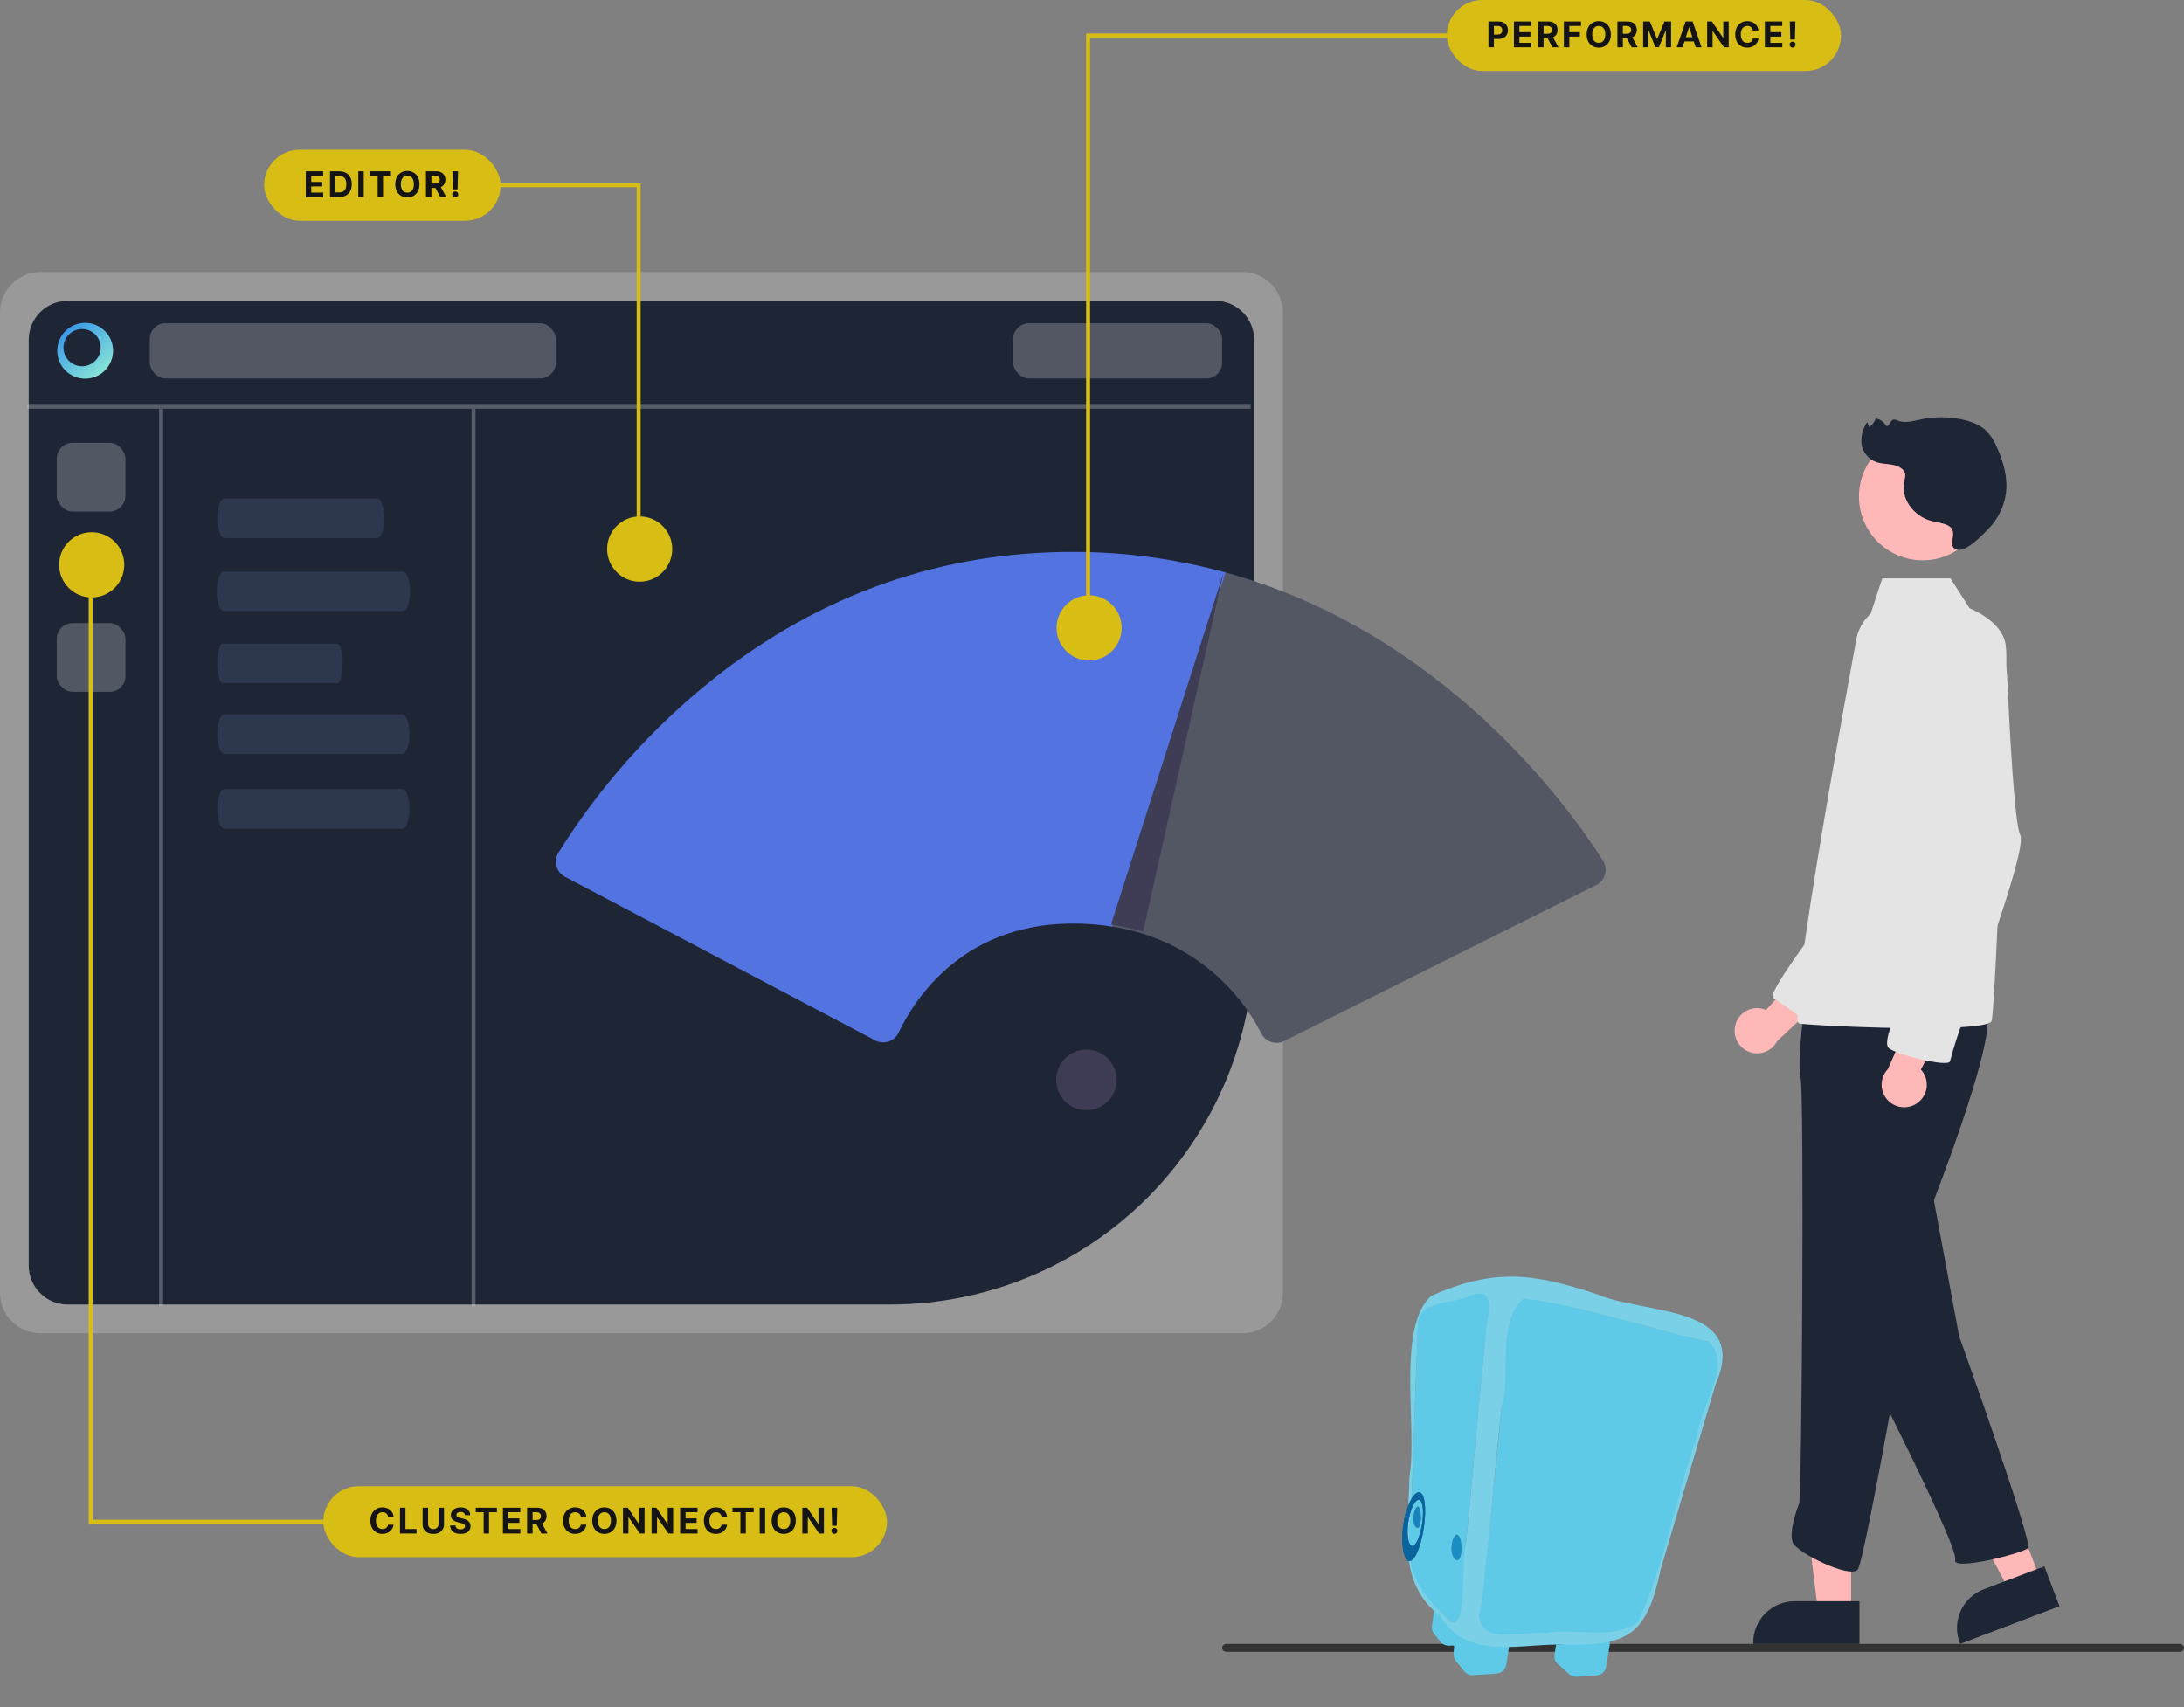 <svg width="554" height="433" viewBox="0 0 554 433" fill="none" xmlns="http://www.w3.org/2000/svg">
  <rect x="0" y="0" width="554" height="433" fill="#808080" stroke="none"/>
  <path
    d="M310 418C310 418.555 310.506 419 311.136 419H552.864C553.494 419 554 418.555 554 418C554 417.445 553.494 417 552.864 417H311.136C310.506 417 310 417.445 310 418Z"
    fill="#323232"
  />
  <path
    d="M315.179 338.207H10.248C7.531 338.204 4.926 337.121 3.005 335.197C1.084 333.273 0.003 330.664 0 327.943V79.264C0.003 76.543 1.084 73.934 3.005 72.01C4.926 70.085 7.531 69.003 10.248 69H315.179C317.896 69.003 320.5 70.085 322.422 72.01C324.343 73.934 325.424 76.543 325.427 79.264V327.943C325.424 330.664 324.343 333.273 322.422 335.197C320.5 337.121 317.896 338.204 315.179 338.207Z"
    fill="white"
    fill-opacity="0.2"
  />
  <path
    d="M17.155 76.304C14.537 76.307 12.028 77.349 10.178 79.203C8.327 81.056 7.286 83.57 7.283 86.191V321.018C7.286 323.639 8.327 326.152 10.178 328.006C12.028 329.859 14.538 330.901 17.155 330.904H225.868C250.329 330.877 273.78 321.132 291.077 303.809C308.373 286.485 318.103 262.997 318.13 238.498V86.191C318.127 83.57 317.086 81.056 315.236 79.203C313.385 77.349 310.876 76.307 308.259 76.304L17.155 76.304Z"
    fill="#1E2636"
  />
  <line x1="6.898" y1="103.177" x2="317.244" y2="103.177" stroke="#DEDEDE" stroke-opacity="0.3" />
  <line x1="40.874" y1="331.265" x2="40.874" y2="103.678" stroke="#DEDEDE" stroke-opacity="0.3" />
  <line x1="120.118" y1="331.265" x2="120.118" y2="103.678" stroke="#DEDEDE" stroke-opacity="0.3" />
  <rect x="14.401" y="112.327" width="17.423" height="17.423" rx="4" fill="#CBCBCB" fill-opacity="0.3" />
  <rect x="38" y="82" width="103" height="14" rx="4" fill="#525763" />
  <rect x="257" y="82" width="53" height="14" rx="4" fill="#525763" />
  <rect x="14.401" y="158.064" width="17.423" height="17.423" rx="4" fill="#CBCBCB" fill-opacity="0.3" />
  <path
    fill-rule="evenodd"
    clip-rule="evenodd"
    d="M21.598 96.054C25.507 96.054 28.676 92.885 28.676 88.975C28.676 85.066 25.507 81.897 21.598 81.897C17.689 81.897 14.52 85.066 14.52 88.975C14.52 92.885 17.689 96.054 21.598 96.054ZM20.819 92.908C23.425 92.908 25.537 90.795 25.537 88.189C25.537 85.583 23.425 83.47 20.819 83.47C18.212 83.47 16.1 85.583 16.1 88.189C16.1 90.795 18.212 92.908 20.819 92.908Z"
    fill="url(#paint0_linear_42109_3260)"
  />
  <path
    opacity="0.6"
    d="M95.697 136.475H56.929C56.448 136.475 55.987 135.948 55.647 135.011C55.307 134.073 55.116 132.801 55.116 131.475C55.116 130.149 55.307 128.877 55.647 127.94C55.987 127.002 56.448 126.475 56.929 126.475H95.697C96.178 126.475 96.639 127.002 96.979 127.94C97.319 128.877 97.51 130.149 97.51 131.475C97.51 132.801 97.319 134.073 96.979 135.011C96.639 135.948 96.178 136.475 95.697 136.475V136.475Z"
    fill="#374560"
  />
  <path
    opacity="0.6"
    d="M102.216 155H56.779C56.307 154.998 55.855 154.471 55.521 153.533C55.187 152.596 55 151.325 55 150C55 148.675 55.187 147.404 55.521 146.467C55.855 145.529 56.307 145.002 56.779 145H102.216C102.45 144.999 102.682 145.128 102.898 145.379C103.115 145.63 103.312 145.998 103.477 146.462C103.643 146.926 103.774 147.478 103.864 148.085C103.954 148.692 104 149.343 104 150C104 150.657 103.954 151.308 103.864 151.915C103.774 152.522 103.643 153.074 103.477 153.538C103.312 154.002 103.115 154.37 102.898 154.621C102.682 154.872 102.45 155.001 102.216 155V155Z"
    fill="#374560"
  />
  <path
    opacity="0.6"
    d="M85.552 173.269H56.476C56.115 173.269 55.769 172.742 55.514 171.804C55.259 170.866 55.116 169.595 55.116 168.269C55.116 166.942 55.259 165.671 55.514 164.733C55.769 163.795 56.115 163.269 56.476 163.269H85.552C85.912 163.269 86.258 163.795 86.513 164.733C86.769 165.671 86.912 166.942 86.912 168.269C86.912 169.595 86.769 170.866 86.513 171.804C86.258 172.742 85.912 173.269 85.552 173.269V173.269Z"
    fill="#374560"
  />
  <path
    opacity="0.6"
    d="M102.094 210.185H56.886C56.416 210.183 55.966 209.655 55.634 208.718C55.302 207.78 55.116 206.509 55.116 205.185C55.116 203.86 55.302 202.589 55.634 201.651C55.966 200.714 56.416 200.186 56.886 200.185H102.094C102.327 200.184 102.558 200.312 102.774 200.563C102.989 200.814 103.185 201.182 103.35 201.647C103.514 202.111 103.645 202.663 103.734 203.27C103.824 203.877 103.87 204.527 103.87 205.185C103.87 205.842 103.824 206.492 103.734 207.1C103.645 207.707 103.514 208.258 103.35 208.722C103.185 209.187 102.989 209.555 102.774 209.806C102.558 210.057 102.327 210.185 102.094 210.185V210.185Z"
    fill="#374560"
  />
  <path
    opacity="0.6"
    d="M102.094 191.224H56.886C56.416 191.222 55.966 190.695 55.634 189.757C55.302 188.82 55.116 187.549 55.116 186.224C55.116 184.899 55.302 183.628 55.634 182.691C55.966 181.753 56.416 181.226 56.886 181.224H102.094C102.327 181.223 102.558 181.352 102.774 181.603C102.989 181.854 103.185 182.222 103.35 182.686C103.514 183.151 103.645 183.702 103.734 184.309C103.824 184.916 103.87 185.567 103.87 186.224C103.87 186.881 103.824 187.532 103.734 188.139C103.645 188.746 103.514 189.298 103.35 189.762C103.185 190.226 102.989 190.595 102.774 190.845C102.558 191.096 102.327 191.225 102.094 191.224V191.224Z"
    fill="#374560"
  />
  <path
    d="M440.163 260.118C440.354 259.308 440.721 258.549 441.237 257.896C441.753 257.243 442.406 256.711 443.15 256.337C443.894 255.963 444.711 255.757 445.543 255.734C446.375 255.71 447.202 255.869 447.967 256.199L461.647 241.285L464.203 251.486L450.819 264.085C450.179 265.332 449.104 266.301 447.797 266.808C446.49 267.316 445.042 267.326 443.728 266.836C442.414 266.347 441.325 265.393 440.668 264.155C440.011 262.916 439.831 261.48 440.162 260.118L440.163 260.118Z"
    fill="#FEB8B8"
  />
  <path d="M469.545 408.898H461.187L457.21 376.656H469.55L469.545 408.898Z" fill="#FEB8B8" />
  <path
    d="M471.677 406.168H455.214C452.432 406.169 449.764 407.274 447.796 409.241C445.829 411.208 444.723 413.877 444.723 416.659V417H471.675L471.677 406.168Z"
    fill="#1E2636"
  />
  <path d="M517.547 400.617L509.733 403.584L494.573 374.851L506.107 370.474L517.547 400.617Z" fill="#FEB8B8" />
  <path
    d="M518.573 397.309L503.183 403.15C500.582 404.138 498.48 406.118 497.339 408.655C496.197 411.193 496.111 414.08 497.098 416.681L497.221 416.999L522.42 407.435L518.573 397.309Z"
    fill="#1E2636"
  />
  <path
    d="M490.031 301.653L496.958 338.928C496.958 338.928 515.76 391.375 514.441 392.694C513.121 394.014 494.979 398.632 495.968 395.663C496.958 392.695 474.198 348.164 474.198 348.164L490.031 301.653Z"
    fill="#1E2636"
  />
  <path
    d="M461.94 233.918C461.94 233.918 447.957 252.197 449.789 253.196C451.622 254.194 458.72 259.48 458.72 259.48L465.942 239.659L461.94 233.918Z"
    fill="#E4E4E4"
  />
  <path
    d="M458.035 252.368C458.035 252.368 455.726 269.521 456.716 273.149C457.705 276.777 457.045 379.693 456.386 381.342C455.727 382.991 453.746 388.599 454.737 391.237C455.728 393.876 469.25 400.473 471.23 398.164C473.209 395.855 487.724 311.742 487.724 311.742C487.724 311.742 508.175 260.944 503.557 255.997C498.939 251.05 458.035 252.368 458.035 252.368Z"
    fill="#1E2636"
  />
  <path
    d="M487.711 142.13C496.638 142.13 503.874 134.893 503.874 125.967C503.874 117.04 496.638 109.804 487.711 109.804C478.784 109.804 471.548 117.04 471.548 125.967C471.548 134.893 478.784 142.13 487.711 142.13Z"
    fill="#FEB8B8"
  />
  <path
    d="M470.822 162.496C471.229 159.879 472.531 157.484 474.505 155.718L477.452 146.709H494.771L499.597 154.282C504.815 156.53 508.683 160.094 508.83 164.296C509.628 167.086 506.19 255.666 505.202 258.965C504.911 259.925 500.965 260.438 495.418 260.666C490.331 260.874 483.903 260.844 477.731 260.703C467.512 260.465 457.986 259.917 456.383 259.624C452.757 258.965 470.463 164.578 470.822 162.496Z"
    fill="#E4E4E4"
  />
  <path
    d="M486.134 279.961C486.835 279.512 487.43 278.916 487.876 278.213C488.322 277.51 488.609 276.718 488.716 275.892C488.823 275.067 488.747 274.227 488.495 273.434C488.242 272.641 487.819 271.912 487.255 271.3L496.813 253.462L486.34 254.418L478.869 271.211C477.903 272.227 477.343 273.562 477.296 274.964C477.249 276.365 477.718 277.735 478.614 278.814C479.509 279.893 480.77 280.605 482.156 280.817C483.542 281.028 484.958 280.723 486.134 279.96L486.134 279.961Z"
    fill="#FEB8B8"
  />
  <path
    d="M487.723 152.751C487.723 152.751 472.549 159.018 478.157 174.853C483.764 190.687 490.032 209.488 490.032 209.488C490.032 209.488 482.115 252.04 482.115 253.691C482.115 255.343 477.167 264.247 479.146 265.896C481.125 267.546 494.319 270.844 494.649 269.195C495.66 265.395 496.871 261.651 498.277 257.98C498.937 256.66 514.44 215.428 512.459 211.799C511.003 209.129 509.725 184.663 509.151 171.931C509.019 168.298 507.943 164.761 506.028 161.67C504.114 158.579 501.428 156.04 498.235 154.302C495.163 152.668 491.582 151.786 487.723 152.751Z"
    fill="#E4E4E4"
  />
  <path
    d="M493.932 133.191C492.704 132.625 491.282 132.508 489.954 132.156C485.206 130.896 482.025 126.207 483.041 121.964C483.228 121.425 483.312 120.855 483.29 120.285C483.113 119.028 481.64 118.217 480.229 117.929C478.818 117.641 477.315 117.683 475.966 117.22C474.99 116.874 474.125 116.272 473.462 115.476C472.799 114.68 472.363 113.72 472.199 112.698C471.99 110.711 472.497 108.714 473.628 107.067L474.138 108.349C474.895 107.802 475.474 107.046 475.804 106.173C476.358 106.239 476.887 106.442 477.343 106.762C477.8 107.083 478.169 107.511 478.42 108.01C479.238 108.431 479.356 106.7 480.262 106.445C480.654 106.401 481.051 106.487 481.39 106.69C483.212 107.433 485.328 106.798 487.284 106.386C490.679 105.677 494.184 105.674 497.58 106.376C499.829 106.844 502.056 107.661 503.665 109.111C504.9 110.323 505.869 111.778 506.512 113.384C508.238 117.179 509.378 121.286 508.808 125.339C508.29 128.74 506.689 131.884 504.243 134.303C502.94 135.615 498.687 140.191 496.355 139.411C493.422 138.429 497.384 134.785 493.932 133.191Z"
    fill="#1E2636"
  />
  <path
    d="M363.829 408.355C364.398 408.781 364.801 409.367 365.272 409.885C366.556 411.296 367.807 412.738 369.074 414.165C369.426 414.562 370.269 414.187 370.657 414.545C371.194 415.041 372.175 415.479 372.942 415.598C373.668 415.711 374.321 416.15 375.04 416.341C377.118 416.894 378.338 417.348 380.532 417.035C381.274 416.93 382.014 417.597 382.773 417.714C382.551 419.208 382.354 420.705 382.102 422.194C381.871 423.551 380.845 424.449 379.459 424.549C377.548 424.687 375.637 424.815 373.725 424.924C372.783 424.977 371.984 424.644 371.378 423.898C370.83 423.222 370.322 422.509 369.726 421.878C368.768 420.862 368.591 419.696 368.804 418.374C368.964 417.384 368.912 417.343 367.903 417.436C366.749 417.543 365.87 417.133 365.188 416.213C364.744 415.615 364.266 415.04 363.795 414.462C363.318 413.876 363.134 413.198 363.228 412.468C363.405 411.094 363.627 409.726 363.829 408.355Z"
    fill="#5ECAE7"
  />
  <path
    d="M394.723 417.162C396.609 417.086 398.494 417.014 400.379 416.932C401.912 416.865 403.443 416.757 404.977 416.722C406.121 416.696 407.347 415.966 408.494 416.101C408.21 418.232 407.723 420.893 407.34 423.008C407.146 424.075 406.215 424.878 405.092 424.968C403.413 425.103 401.73 425.189 400.05 425.322C399.273 425.382 398.61 425.143 398.036 424.651C397.092 423.841 396.16 423.019 395.236 422.187C394.477 421.505 394.193 420.648 394.352 419.639C394.482 418.814 394.6 417.988 394.723 417.162Z"
    fill="#5ECAE7"
  />
  <path
    d="M429.094 368.67C428.694 369.541 428.504 370.479 428.264 371.395C427.939 372.642 427.576 373.876 427.218 375.113C426.817 376.5 426.391 377.881 425.975 379.266C425.55 380.683 425.396 382.142 424.976 383.561C424.581 384.897 424.201 386.237 423.804 387.572C423.236 389.481 422.652 391.385 422.088 393.294C421.538 395.154 421.012 397.02 420.463 398.88C419.979 400.52 419.198 402.111 418.711 403.749C418.314 405.084 417.923 406.421 417.544 407.761C417.431 408.161 417.216 408.502 417.02 408.859C416.909 409.063 416.688 409.253 416.879 409.531C416.935 409.613 416.9 409.718 416.813 409.76C416.122 410.098 415.973 410.863 415.526 411.395C414.361 412.779 412.955 413.611 411.091 413.616C409.455 414.096 407.764 414.258 406.142 414.307C403.622 414.383 401.155 414.105 398.664 413.986C396.478 414.055 394.293 414.138 392.107 414.207C389.41 414.293 386.629 414.92 383.932 415.003C382.522 415.046 381.095 414.797 379.704 414.656C378.402 414.524 377.119 414.165 376.241 412.95C375.883 412.454 375.192 411.81 375.149 411.223C375.126 410.896 374.984 410.658 374.987 410.506C374.991 410.345 375.333 410.097 375.342 409.798C375.367 408.863 375.389 407.92 375.533 406.999C375.711 405.859 375.781 404.708 375.911 403.565C376.156 401.404 376.611 399.277 376.852 397.115C377.007 395.727 377.134 394.335 377.273 392.945C377.489 390.798 377.694 388.65 377.927 386.505C378.073 385.152 378.2 383.796 378.335 382.441C378.555 380.223 378.774 378.005 379.019 375.789C379.166 374.455 379.279 373.115 379.416 371.778C379.639 369.614 379.845 367.448 380.079 365.285C380.229 363.897 380.355 362.505 380.498 361.115C380.65 359.637 380.805 358.159 380.955 356.681C381.093 355.327 381.23 353.972 381.36 352.617C381.564 350.504 381.518 348.379 381.731 346.267C381.878 344.807 381.813 343.259 381.948 341.798C382.205 339.012 382.223 336.118 383.415 333.566C383.597 332.516 383.918 331.503 384.522 330.608C384.999 329.901 385.731 329.576 386.527 329.41C387.973 329.109 389.391 329.206 390.801 329.686C391.617 329.964 392.478 330.108 393.317 330.318C394.703 330.665 395.848 330.639 397.235 330.983C398.126 331.204 399.023 331.402 399.913 331.625C401.23 331.955 402.543 332.301 403.859 332.634C404.698 332.847 405.54 333.044 406.379 333.254C407.765 333.601 409.149 333.956 410.535 334.301C411.409 334.518 412.287 334.716 413.161 334.935C414.495 335.269 416.064 335.998 417.398 336.333C418.272 336.552 419.15 336.752 420.023 336.971C421.375 337.31 422.716 337.692 424.076 337.99C424.992 338.189 425.895 338.432 426.805 338.653C428.141 338.977 429.468 339.341 430.805 339.664C431.594 339.855 432.39 340.012 433.168 340.254C434.45 340.652 435.516 341.904 435.604 343.227C435.678 344.351 436.04 345.815 435.825 346.925C435.397 348.424 435.321 349.617 434.893 351.117C434.027 354.151 432.666 357.321 431.884 360.379C431.413 361.621 431.039 362.742 430.739 364.033C430.195 365.559 429.455 367.092 429.094 368.67Z"
    fill="#5FCAE7"
  />
  <path
    d="M358.666 384.116C358.488 385.172 358.459 386.117 358.895 387.02C359.055 387.35 359.322 387.564 359.69 387.542C360.076 387.52 360.124 387.157 360.185 386.879C360.358 386.083 360.489 385.275 360.428 384.458C360.379 383.809 360.359 383.142 360.047 382.548C359.783 382.045 359.513 382.044 359.195 382.517C358.85 383.03 358.7 383.608 358.666 384.116ZM368.296 391.782C368.285 391.852 368.236 392.062 368.224 392.274C368.169 393.222 368.237 394.154 368.699 395.011C368.919 395.418 369.248 395.789 369.729 395.727C370.174 395.67 370.284 395.209 370.433 394.818C370.757 393.963 370.733 393.075 370.687 392.197C370.642 391.335 370.575 390.453 370.085 389.693C369.729 389.143 369.44 389.149 369.022 389.669C368.558 390.246 368.4 390.93 368.296 391.782ZM377.627 334.027C377.365 335.1 377.174 337.055 377.028 338.481C376.835 340.362 376.481 342.351 376.301 344.234C376.128 346.045 375.955 347.857 375.792 349.67C375.627 351.501 375.452 353.33 375.282 355.16C375.105 357.061 374.924 358.961 374.739 360.861C374.621 362.074 374.516 363.289 374.401 364.503C374.228 366.333 374.067 368.164 373.889 369.993C373.712 371.822 373.544 373.653 373.377 375.483C373.209 377.331 373.023 379.177 372.857 381.025C372.691 382.874 372.508 384.72 372.337 386.568C372.169 388.38 371.997 390.192 371.831 392.005C371.661 393.871 371.478 395.735 371.304 397.6C371.13 399.465 371.384 401.335 371.201 403.199C371.081 404.412 371.139 405.43 371.018 406.643C370.942 407.41 370.725 408.393 370.556 409.191C370.42 409.832 370.392 410.48 370.128 411.088C369.795 411.855 368.688 412.036 368.105 411.419C367.28 410.546 366.279 410.33 365.47 409.441C364.4 408.266 363.3 407.222 362.231 406.046C361.018 404.712 360.018 402.58 358.836 401.22C358.43 400.753 358.5 400.075 358.315 399.505C357.92 398.288 357.663 397.035 357.53 395.77C357.448 394.989 357.285 394.137 357.31 393.345C357.356 391.919 357.209 390.382 357.262 388.956C357.301 387.881 357.499 386.715 357.538 385.64C357.579 384.531 357.921 383.673 357.963 382.563C358.004 381.47 358.065 380.379 358.111 379.286C358.155 378.247 358.191 377.207 358.229 376.167C358.269 375.04 358.309 373.913 358.346 372.786C358.392 371.359 358.43 369.932 358.482 368.506C358.521 367.431 358.583 366.357 358.623 365.282C358.673 363.908 358.707 362.534 358.755 361.16C358.794 360.067 358.848 358.976 358.887 357.883C358.937 356.457 358.974 355.03 359.026 353.603C359.065 352.528 359.122 351.454 359.166 350.379C359.207 349.357 359.241 348.335 359.278 347.313C359.319 346.168 359.359 345.023 359.401 343.879C359.438 342.839 359.48 341.8 359.516 340.76C359.562 339.404 359.518 336.429 359.717 335.096C359.933 333.657 360.155 333.803 360.713 332.433C360.821 332.166 361.015 332.062 361.265 331.993C364.952 330.043 365.801 330.445 369.556 329.4C370.546 329.124 374.4 327.951 375.391 327.679C376.338 327.419 377.593 328.737 377.715 329.879C377.876 331.38 377.908 332.224 377.627 334.027Z"
    fill="#5FCAE7"
  />
  <path
    d="M377.307 334.646C378.598 330.318 377.389 326.36 372.531 328.856C367.789 330.947 359.392 329.771 359.682 336.697C359.017 351.971 358.617 367.282 357.963 382.563C356.572 396.793 357.274 401.56 368.107 411.418C372.329 413.63 370.462 395.105 371.833 392.006C373.709 372.937 375.225 353.661 377.307 334.646ZM430.551 364.026C431.197 356.835 439.821 345.755 433.17 340.253C417.623 337.02 402.176 331.22 386.527 329.408C379.749 334.702 383.249 348.585 380.952 356.679C378.89 374.4 377.748 393.052 375.255 410.316C376.106 417.246 386.646 413.706 392.106 414.207C399.587 412.872 409.346 416.168 415.526 411.396C422.274 396.828 425.096 379.502 430.551 364.026V364.026ZM394.723 417.162C384.246 417.33 371.594 420.648 365.272 409.884C354.001 401.263 357.41 387.154 357.506 374.73C359.676 362.412 354.098 336.894 363.018 328.723C378.987 321.642 388.911 322.921 405.126 328.311C417.555 333.59 444.081 330.809 435.143 351.289C430.521 366.913 425.854 382.522 421.231 398.145C417.538 416.11 411.981 417.527 394.723 417.162"
    fill="#79D0E7"
  />
  <path
    d="M368.297 391.782C368.4 390.931 368.559 390.246 369.023 389.669C369.441 389.15 369.73 389.143 370.085 389.694C370.576 390.454 370.643 391.335 370.688 392.198C370.733 393.076 370.758 393.963 370.433 394.819C370.285 395.21 370.175 395.671 369.729 395.728C369.248 395.789 368.919 395.418 368.7 395.011C368.238 394.155 368.17 393.223 368.225 392.274C368.237 392.062 368.286 391.853 368.297 391.782Z"
    fill="#1A8DC5"
  />
  <path
    d="M358.666 384.116C358.7 383.608 358.851 383.03 359.195 382.517C359.513 382.044 359.783 382.045 360.047 382.548C360.359 383.142 360.379 383.809 360.428 384.458C360.489 385.275 360.358 386.083 360.185 386.879C360.124 387.157 360.077 387.52 359.69 387.543C359.322 387.564 359.055 387.35 358.896 387.02C358.459 386.118 358.488 385.172 358.666 384.116Z"
    fill="#1783BD"
  />
  <path
    fill-rule="evenodd"
    clip-rule="evenodd"
    d="M357.24 386.09C356.794 389.133 357.179 391.858 358.114 392.154C359.042 392.447 360.216 389.935 360.735 386.508C361.255 383.081 360.857 380.381 359.861 380.444C358.865 380.508 357.69 383.023 357.24 386.09ZM355.952 386.833C355.317 391.22 355.905 395.298 357.262 395.916C358.618 396.534 360.367 392.809 361.157 387.621C361.946 382.432 361.358 378.354 359.839 378.539C358.32 378.724 356.591 382.423 355.952 386.833"
    fill="#0B639E"
  />
  <path
    fill-rule="evenodd"
    clip-rule="evenodd"
    d="M358.119 392.128C357.191 391.836 356.794 389.133 357.244 386.066C357.69 383.023 358.866 380.508 359.862 380.444C360.858 380.381 361.255 383.081 360.736 386.508C360.214 389.906 359.046 392.421 358.119 392.128ZM358.058 392.537C357.067 392.21 356.643 389.322 357.118 386.075C357.594 382.829 358.853 380.117 359.923 380.035C360.993 379.954 361.417 382.839 360.858 386.523C360.304 390.179 359.049 392.864 358.058 392.537Z"
    fill="#0B639E"
  />
  <path
    fill-rule="evenodd"
    clip-rule="evenodd"
    d="M357.326 395.485C356.051 394.925 355.475 390.978 356.073 386.852C356.672 382.726 358.375 379.098 359.787 378.943C361.199 378.789 361.772 382.76 361.04 387.575C360.308 392.389 358.6 396.045 357.326 395.485ZM357.262 395.916C355.905 395.298 355.313 391.243 355.952 386.833C356.587 382.447 358.328 378.723 359.847 378.538C361.366 378.353 361.95 382.404 361.157 387.621C360.367 392.809 358.618 396.534 357.262 395.916"
    fill="#0B639E"
  />
  <path
    d="M323.803 264.533C323.006 264.535 322.224 264.317 321.543 263.902C320.863 263.486 320.311 262.89 319.95 262.18C316.87 256.159 312.618 250.814 307.444 246.458C302.271 242.102 296.279 238.824 289.821 236.816C287.177 236.014 284.478 235.403 281.746 234.988L281.189 234.903L309.923 145.065L310.409 145.082C366.233 160.251 398.171 204.99 406.631 218.341C406.953 218.852 407.165 219.424 407.252 220.021C407.34 220.618 407.301 221.227 407.138 221.809C406.976 222.39 406.693 222.931 406.308 223.396C405.924 223.862 405.446 224.241 404.905 224.51L325.742 264.074C325.14 264.376 324.476 264.533 323.803 264.533Z"
    fill="#525763"
  />
  <path
    d="M275.585 281.618C279.828 281.618 283.268 278.178 283.268 273.935C283.268 269.692 279.828 266.252 275.585 266.252C271.342 266.252 267.902 269.692 267.902 273.935C267.902 278.178 271.342 281.618 275.585 281.618Z"
    fill="#3F3D56"
  />
  <path
    d="M224.026 264.42C223.323 264.42 222.631 264.247 222.009 263.917L143.305 222.396C142.783 222.121 142.323 221.741 141.953 221.281C141.583 220.821 141.312 220.29 141.155 219.721C140.998 219.152 140.96 218.557 141.042 217.972C141.124 217.388 141.325 216.826 141.633 216.322C152.146 199.471 165.459 184.539 180.999 172.17C208.179 150.628 239.095 139.821 272.884 140.002C285.557 140.058 298.169 141.766 310.4 145.081L310.885 145.212L282.144 235.046L281.739 234.985C279.151 234.594 276.54 234.363 273.923 234.292C244.68 233.466 232.007 253.38 227.915 261.978C227.668 262.5 227.318 262.966 226.885 263.347C226.453 263.728 225.947 264.018 225.398 264.197C224.956 264.344 224.493 264.42 224.026 264.42Z"
    fill="#5273E0"
  />
  <path
    d="M310.283 145.545L289.962 236.357C287.295 235.547 284.574 234.931 281.818 234.513L310.274 145.545H310.283Z"
    fill="#3F3D56"
  />
  <path
    d="M276.261 167.548C280.823 167.548 284.522 163.843 284.522 159.274C284.522 154.704 280.823 151 276.261 151C271.699 151 268 154.704 268 159.274C268 163.843 271.699 167.548 276.261 167.548Z"
    fill="#D8BD14"
  />
  <rect x="367" width="100" height="18" rx="9" fill="#D8BD14" />
  <path
    d="M377.569 12V5.455H380.151C380.648 5.455 381.071 5.549 381.42 5.739C381.77 5.926 382.036 6.188 382.219 6.522C382.404 6.854 382.497 7.238 382.497 7.673C382.497 8.107 382.403 8.491 382.216 8.823C382.028 9.156 381.757 9.414 381.401 9.6C381.047 9.785 380.619 9.878 380.116 9.878H378.47V8.769H379.892C380.159 8.769 380.378 8.723 380.551 8.631C380.725 8.538 380.855 8.409 380.941 8.245C381.028 8.078 381.072 7.888 381.072 7.673C381.072 7.455 381.028 7.266 380.941 7.104C380.855 6.94 380.725 6.813 380.551 6.723C380.376 6.632 380.154 6.586 379.886 6.586H378.953V12H377.569ZM384.026 12V5.455H388.437V6.596H385.41V8.155H388.21V9.296H385.41V10.859H388.449V12H384.026ZM390.167 12V5.455H392.749C393.243 5.455 393.665 5.543 394.015 5.72C394.366 5.895 394.634 6.143 394.817 6.464C395.002 6.784 395.095 7.16 395.095 7.593C395.095 8.027 395.001 8.401 394.814 8.714C394.626 9.026 394.355 9.264 393.999 9.43C393.645 9.597 393.217 9.68 392.714 9.68H390.985V8.567H392.49C392.754 8.567 392.974 8.531 393.149 8.459C393.323 8.386 393.453 8.278 393.539 8.133C393.626 7.988 393.67 7.808 393.67 7.593C393.67 7.375 393.626 7.192 393.539 7.043C393.453 6.894 393.322 6.781 393.145 6.704C392.971 6.625 392.75 6.586 392.484 6.586H391.551V12H390.167ZM393.702 9.021L395.328 12H393.801L392.209 9.021H393.702ZM396.703 12V5.455H401.037V6.596H398.087V8.155H400.749V9.296H398.087V12H396.703ZM408.613 8.727C408.613 9.441 408.477 10.048 408.207 10.549C407.938 11.05 407.572 11.432 407.107 11.696C406.645 11.959 406.125 12.089 405.548 12.089C404.966 12.089 404.444 11.957 403.982 11.693C403.519 11.429 403.154 11.046 402.885 10.546C402.617 10.045 402.483 9.439 402.483 8.727C402.483 8.013 402.617 7.406 402.885 6.906C403.154 6.405 403.519 6.023 403.982 5.761C404.444 5.497 404.966 5.365 405.548 5.365C406.125 5.365 406.645 5.497 407.107 5.761C407.572 6.023 407.938 6.405 408.207 6.906C408.477 7.406 408.613 8.013 408.613 8.727ZM407.21 8.727C407.21 8.265 407.14 7.875 407.002 7.558C406.865 7.24 406.673 6.999 406.423 6.835C406.174 6.671 405.882 6.589 405.548 6.589C405.213 6.589 404.921 6.671 404.672 6.835C404.423 6.999 404.229 7.24 404.09 7.558C403.954 7.875 403.886 8.265 403.886 8.727C403.886 9.19 403.954 9.58 404.09 9.897C404.229 10.214 404.423 10.455 404.672 10.619C404.921 10.783 405.213 10.865 405.548 10.865C405.882 10.865 406.174 10.783 406.423 10.619C406.673 10.455 406.865 10.214 407.002 9.897C407.14 9.58 407.21 9.19 407.21 8.727ZM410.268 12V5.455H412.85C413.344 5.455 413.766 5.543 414.116 5.72C414.467 5.895 414.735 6.143 414.918 6.464C415.103 6.784 415.196 7.16 415.196 7.593C415.196 8.027 415.102 8.401 414.915 8.714C414.727 9.026 414.456 9.264 414.1 9.43C413.746 9.597 413.318 9.68 412.815 9.68H411.086V8.567H412.591C412.855 8.567 413.075 8.531 413.25 8.459C413.424 8.386 413.554 8.278 413.64 8.133C413.727 7.988 413.771 7.808 413.771 7.593C413.771 7.375 413.727 7.192 413.64 7.043C413.554 6.894 413.423 6.781 413.246 6.704C413.072 6.625 412.851 6.586 412.585 6.586H411.652V12H410.268ZM413.803 9.021L415.429 12H413.902L412.31 9.021H413.803ZM416.804 5.455H418.511L420.313 9.852H420.39L422.192 5.455H423.899V12H422.557V7.74H422.502L420.809 11.968H419.895L418.201 7.724H418.146V12H416.804V5.455ZM426.798 12H425.315L427.574 5.455H429.358L431.614 12H430.131L428.491 6.95H428.44L426.798 12ZM426.705 9.427H430.208V10.508H426.705V9.427ZM438.507 5.455V12H437.311L434.464 7.88H434.416V12H433.032V5.455H434.246L437.072 9.571H437.129V5.455H438.507ZM446.055 7.746H444.655C444.63 7.565 444.577 7.404 444.499 7.263C444.42 7.121 444.319 6.999 444.195 6.899C444.071 6.799 443.929 6.722 443.767 6.669C443.607 6.616 443.433 6.589 443.246 6.589C442.907 6.589 442.612 6.673 442.361 6.842C442.109 7.008 441.914 7.251 441.776 7.57C441.637 7.888 441.568 8.273 441.568 8.727C441.568 9.194 441.637 9.586 441.776 9.903C441.916 10.221 442.112 10.461 442.364 10.623C442.615 10.784 442.906 10.865 443.236 10.865C443.422 10.865 443.593 10.841 443.751 10.792C443.911 10.743 444.052 10.671 444.176 10.578C444.299 10.482 444.402 10.366 444.483 10.229C444.566 10.093 444.623 9.938 444.655 9.763L446.055 9.769C446.019 10.07 445.928 10.359 445.783 10.639C445.641 10.915 445.448 11.164 445.205 11.383C444.964 11.601 444.677 11.773 444.342 11.901C444.01 12.027 443.634 12.089 443.214 12.089C442.63 12.089 442.108 11.957 441.648 11.693C441.19 11.429 440.827 11.046 440.561 10.546C440.297 10.045 440.165 9.439 440.165 8.727C440.165 8.013 440.299 7.406 440.568 6.906C440.836 6.405 441.2 6.023 441.661 5.761C442.121 5.497 442.639 5.365 443.214 5.365C443.593 5.365 443.945 5.418 444.269 5.525C444.595 5.631 444.883 5.787 445.135 5.991C445.386 6.194 445.591 6.442 445.748 6.736C445.908 7.03 446.01 7.367 446.055 7.746ZM447.677 12V5.455H452.088V6.596H449.061V8.155H451.861V9.296H449.061V10.859H452.101V12H447.677ZM455.419 5.455L455.295 10.038H454.125L453.997 5.455H455.419ZM454.71 12.083C454.499 12.083 454.318 12.008 454.167 11.859C454.015 11.708 453.941 11.527 453.943 11.316C453.941 11.107 454.015 10.928 454.167 10.779C454.318 10.63 454.499 10.555 454.71 10.555C454.912 10.555 455.09 10.63 455.244 10.779C455.397 10.928 455.475 11.107 455.477 11.316C455.475 11.457 455.438 11.586 455.365 11.703C455.295 11.818 455.202 11.911 455.087 11.981C454.972 12.049 454.846 12.083 454.71 12.083Z"
    fill="#141414"
  />
  <path d="M276 152L276 9L368 9" stroke="#D8BD14" />
  <path
    d="M162.261 147.548C166.823 147.548 170.522 143.843 170.522 139.274C170.522 134.704 166.823 131 162.261 131C157.699 131 154 134.704 154 139.274C154 143.843 157.699 147.548 162.261 147.548Z"
    fill="#D8BD14"
  />
  <rect x="67" y="38" width="60" height="18" rx="9" fill="#D8BD14" />
  <path
    d="M77.569 50V43.455H81.979V44.596H78.953V46.155H81.752V47.296H78.953V48.859H81.992V50H77.569ZM86.03 50H83.71V43.455H86.049C86.707 43.455 87.274 43.586 87.749 43.848C88.225 44.108 88.59 44.481 88.846 44.969C89.103 45.457 89.232 46.041 89.232 46.721C89.232 47.403 89.103 47.989 88.846 48.479C88.59 48.969 88.222 49.345 87.743 49.607C87.266 49.869 86.695 50 86.03 50ZM85.094 48.814H85.972C86.382 48.814 86.726 48.742 87.005 48.597C87.286 48.45 87.497 48.223 87.638 47.916C87.78 47.607 87.852 47.209 87.852 46.721C87.852 46.237 87.78 45.842 87.638 45.535C87.497 45.228 87.287 45.002 87.008 44.858C86.729 44.713 86.385 44.64 85.976 44.64H85.094V48.814ZM92.271 43.455V50H90.888V43.455H92.271ZM93.791 44.596V43.455H99.166V44.596H97.162V50H95.795V44.596H93.791ZM106.398 46.727C106.398 47.441 106.262 48.048 105.992 48.549C105.723 49.05 105.357 49.432 104.892 49.696C104.43 49.959 103.91 50.09 103.333 50.09C102.751 50.09 102.229 49.957 101.767 49.693C101.304 49.429 100.939 49.047 100.67 48.546C100.402 48.045 100.268 47.439 100.268 46.727C100.268 46.014 100.402 45.406 100.67 44.906C100.939 44.405 101.304 44.023 101.767 43.761C102.229 43.497 102.751 43.365 103.333 43.365C103.91 43.365 104.43 43.497 104.892 43.761C105.357 44.023 105.723 44.405 105.992 44.906C106.262 45.406 106.398 46.014 106.398 46.727ZM104.995 46.727C104.995 46.265 104.925 45.875 104.787 45.557C104.651 45.24 104.458 44.999 104.208 44.835C103.959 44.671 103.667 44.589 103.333 44.589C102.998 44.589 102.706 44.671 102.457 44.835C102.208 44.999 102.014 45.24 101.875 45.557C101.739 45.875 101.671 46.265 101.671 46.727C101.671 47.19 101.739 47.58 101.875 47.897C102.014 48.215 102.208 48.455 102.457 48.619C102.706 48.783 102.998 48.865 103.333 48.865C103.667 48.865 103.959 48.783 104.208 48.619C104.458 48.455 104.651 48.215 104.787 47.897C104.925 47.58 104.995 47.19 104.995 46.727ZM108.053 50V43.455H110.635C111.13 43.455 111.551 43.543 111.901 43.72C112.252 43.895 112.52 44.143 112.703 44.465C112.888 44.784 112.981 45.16 112.981 45.593C112.981 46.027 112.887 46.401 112.7 46.715C112.512 47.026 112.241 47.264 111.885 47.43C111.531 47.597 111.103 47.68 110.6 47.68H108.871V46.568H110.376C110.641 46.568 110.86 46.531 111.035 46.459C111.209 46.386 111.339 46.278 111.425 46.133C111.512 45.988 111.556 45.808 111.556 45.593C111.556 45.375 111.512 45.192 111.425 45.043C111.339 44.894 111.208 44.781 111.032 44.704C110.857 44.625 110.636 44.586 110.37 44.586H109.437V50H108.053ZM111.588 47.021L113.214 50H111.687L110.095 47.021H111.588ZM116.19 43.455L116.066 48.038H114.896L114.768 43.455H116.19ZM115.481 50.083C115.27 50.083 115.089 50.008 114.937 49.859C114.786 49.708 114.712 49.527 114.714 49.316C114.712 49.107 114.786 48.928 114.937 48.779C115.089 48.63 115.27 48.555 115.481 48.555C115.683 48.555 115.861 48.63 116.015 48.779C116.168 48.928 116.246 49.107 116.248 49.316C116.246 49.457 116.208 49.586 116.136 49.703C116.066 49.818 115.973 49.91 115.858 49.981C115.743 50.049 115.617 50.083 115.481 50.083Z"
    fill="#141414"
  />
  <path d="M162 133L162 47L126 47" stroke="#D8BD14" />
  <path
    d="M23.261 151.548C27.823 151.548 31.522 147.843 31.522 143.274C31.522 138.704 27.823 135 23.261 135C18.699 135 15 138.704 15 143.274C15 147.843 18.699 151.548 23.261 151.548Z"
    fill="#D8BD14"
  />
  <path d="M23 142L23 386L115 386" stroke="#D8BD14" />
  <rect x="82" y="377" width="143" height="18" rx="9" fill="#D8BD14" />
  <path
    d="M99.844 384.746H98.444C98.419 384.565 98.367 384.404 98.288 384.263C98.209 384.121 98.108 383.999 97.984 383.899C97.86 383.799 97.718 383.722 97.556 383.669C97.396 383.616 97.222 383.589 97.035 383.589C96.696 383.589 96.401 383.673 96.15 383.842C95.898 384.008 95.703 384.251 95.565 384.57C95.426 384.888 95.357 385.273 95.357 385.727C95.357 386.194 95.426 386.586 95.565 386.903C95.705 387.221 95.901 387.461 96.153 387.623C96.404 387.784 96.695 387.865 97.025 387.865C97.211 387.865 97.382 387.841 97.54 387.792C97.7 387.743 97.841 387.672 97.965 387.578C98.088 387.482 98.191 387.366 98.272 387.229C98.355 387.093 98.412 386.937 98.444 386.763L99.844 386.769C99.808 387.07 99.717 387.359 99.572 387.638C99.43 387.915 99.237 388.164 98.994 388.383C98.753 388.6 98.466 388.773 98.131 388.901C97.799 389.027 97.423 389.089 97.003 389.089C96.419 389.089 95.897 388.957 95.437 388.693C94.979 388.429 94.617 388.047 94.35 387.546C94.086 387.045 93.954 386.439 93.954 385.727C93.954 385.013 94.088 384.406 94.356 383.906C94.625 383.405 94.989 383.023 95.45 382.761C95.91 382.497 96.428 382.365 97.003 382.365C97.382 382.365 97.734 382.418 98.058 382.525C98.383 382.631 98.672 382.787 98.924 382.991C99.175 383.194 99.38 383.442 99.537 383.736C99.697 384.03 99.799 384.367 99.844 384.746ZM101.466 389V382.455H102.85V387.859H105.656V389H101.466ZM111.246 382.455H112.63V386.705C112.63 387.183 112.516 387.6 112.288 387.958C112.062 388.316 111.746 388.595 111.339 388.795C110.932 388.994 110.458 389.093 109.916 389.093C109.373 389.093 108.898 388.994 108.491 388.795C108.084 388.595 107.768 388.316 107.542 387.958C107.316 387.6 107.203 387.183 107.203 386.705V382.455H108.587V386.587C108.587 386.836 108.641 387.058 108.75 387.252C108.861 387.446 109.016 387.598 109.216 387.709C109.417 387.82 109.65 387.875 109.916 387.875C110.185 387.875 110.418 387.82 110.616 387.709C110.817 387.598 110.971 387.446 111.08 387.252C111.19 387.058 111.246 386.836 111.246 386.587V382.455ZM117.949 384.337C117.924 384.079 117.814 383.879 117.62 383.736C117.426 383.593 117.163 383.522 116.831 383.522C116.605 383.522 116.414 383.554 116.258 383.618C116.103 383.68 115.984 383.766 115.9 383.877C115.82 383.988 115.779 384.113 115.779 384.254C115.775 384.371 115.799 384.473 115.853 384.561C115.908 384.648 115.984 384.724 116.079 384.788C116.175 384.849 116.286 384.904 116.412 384.951C116.538 384.995 116.672 385.034 116.815 385.066L117.403 385.206C117.688 385.27 117.95 385.355 118.189 385.462C118.427 385.569 118.634 385.7 118.809 385.855C118.984 386.011 119.119 386.194 119.215 386.405C119.313 386.616 119.363 386.858 119.365 387.13C119.363 387.531 119.261 387.878 119.058 388.172C118.858 388.464 118.568 388.691 118.189 388.853C117.812 389.013 117.357 389.093 116.824 389.093C116.296 389.093 115.835 389.012 115.443 388.85C115.054 388.688 114.749 388.448 114.529 388.131C114.312 387.811 114.198 387.416 114.187 386.945H115.527C115.541 387.164 115.604 387.348 115.715 387.495C115.828 387.64 115.978 387.749 116.166 387.824C116.355 387.896 116.57 387.933 116.808 387.933C117.043 387.933 117.246 387.898 117.419 387.83C117.593 387.762 117.729 387.667 117.824 387.546C117.92 387.424 117.968 387.285 117.968 387.127C117.968 386.98 117.925 386.857 117.837 386.756C117.752 386.656 117.626 386.571 117.46 386.501C117.296 386.43 117.095 386.366 116.856 386.309L116.143 386.13C115.592 385.996 115.156 385.786 114.836 385.5C114.517 385.215 114.358 384.83 114.36 384.347C114.358 383.95 114.463 383.604 114.676 383.308C114.892 383.012 115.187 382.781 115.562 382.614C115.937 382.448 116.363 382.365 116.84 382.365C117.326 382.365 117.75 382.448 118.112 382.614C118.476 382.781 118.76 383.012 118.962 383.308C119.165 383.604 119.269 383.947 119.275 384.337H117.949ZM120.677 383.596V382.455H126.052V383.596H124.048V389H122.68V383.596H120.677ZM127.568 389V382.455H131.978V383.596H128.951V385.155H131.751V386.296H128.951V387.859H131.991V389H127.568ZM133.708 389V382.455H136.291C136.785 382.455 137.207 382.543 137.556 382.72C137.908 382.895 138.175 383.143 138.358 383.464C138.544 383.784 138.637 384.16 138.637 384.593C138.637 385.027 138.543 385.401 138.355 385.714C138.168 386.026 137.896 386.264 137.54 386.43C137.187 386.597 136.758 386.68 136.255 386.68H134.526V385.567H136.032C136.296 385.567 136.515 385.531 136.69 385.459C136.865 385.386 136.995 385.278 137.08 385.133C137.167 384.988 137.211 384.808 137.211 384.593C137.211 384.375 137.167 384.192 137.08 384.043C136.995 383.894 136.864 383.781 136.687 383.704C136.512 383.625 136.292 383.586 136.025 383.586H135.092V389H133.708ZM137.243 386.021L138.87 389H137.342L135.751 386.021H137.243ZM148.733 384.746H147.333C147.307 384.565 147.255 384.404 147.176 384.263C147.097 384.121 146.996 383.999 146.873 383.899C146.749 383.799 146.606 383.722 146.444 383.669C146.285 383.616 146.111 383.589 145.923 383.589C145.585 383.589 145.29 383.673 145.038 383.842C144.787 384.008 144.592 384.251 144.453 384.57C144.315 384.888 144.246 385.273 144.246 385.727C144.246 386.194 144.315 386.586 144.453 386.903C144.594 387.221 144.79 387.461 145.041 387.623C145.293 387.784 145.584 387.865 145.914 387.865C146.099 387.865 146.271 387.841 146.428 387.792C146.588 387.743 146.73 387.672 146.853 387.578C146.977 387.482 147.079 387.366 147.16 387.229C147.243 387.093 147.301 386.937 147.333 386.763L148.733 386.769C148.697 387.07 148.606 387.359 148.461 387.638C148.318 387.915 148.125 388.164 147.883 388.383C147.642 388.6 147.354 388.773 147.02 388.901C146.687 389.027 146.311 389.089 145.891 389.089C145.308 389.089 144.786 388.957 144.325 388.693C143.867 388.429 143.505 388.047 143.239 387.546C142.975 387.045 142.842 386.439 142.842 385.727C142.842 385.013 142.977 384.406 143.245 383.906C143.514 383.405 143.878 383.023 144.338 382.761C144.798 382.497 145.316 382.365 145.891 382.365C146.271 382.365 146.622 382.418 146.946 382.525C147.272 382.631 147.561 382.787 147.812 382.991C148.064 383.194 148.268 383.442 148.426 383.736C148.586 384.03 148.688 384.367 148.733 384.746ZM156.37 385.727C156.37 386.441 156.235 387.048 155.964 387.549C155.696 388.05 155.329 388.432 154.865 388.696C154.402 388.958 153.882 389.089 153.305 389.089C152.723 389.089 152.201 388.957 151.739 388.693C151.277 388.429 150.911 388.047 150.643 387.546C150.374 387.045 150.24 386.439 150.24 385.727C150.24 385.013 150.374 384.406 150.643 383.906C150.911 383.405 151.277 383.023 151.739 382.761C152.201 382.497 152.723 382.365 153.305 382.365C153.882 382.365 154.402 382.497 154.865 382.761C155.329 383.023 155.696 383.405 155.964 383.906C156.235 384.406 156.37 385.013 156.37 385.727ZM154.967 385.727C154.967 385.265 154.898 384.875 154.759 384.558C154.623 384.24 154.43 383.999 154.181 383.835C153.931 383.671 153.64 383.589 153.305 383.589C152.971 383.589 152.679 383.671 152.429 383.835C152.18 383.999 151.986 384.24 151.848 384.558C151.711 384.875 151.643 385.265 151.643 385.727C151.643 386.19 151.711 386.58 151.848 386.897C151.986 387.214 152.18 387.455 152.429 387.619C152.679 387.783 152.971 387.865 153.305 387.865C153.64 387.865 153.931 387.783 154.181 387.619C154.43 387.455 154.623 387.214 154.759 386.897C154.898 386.58 154.967 386.19 154.967 385.727ZM163.5 382.455V389H162.305L159.457 384.88H159.409V389H158.025V382.455H159.24L162.065 386.571H162.122V382.455H163.5ZM170.748 382.455V389H169.553L166.705 384.88H166.657V389H165.273V382.455H166.488L169.313 386.571H169.371V382.455H170.748ZM172.521 389V382.455H176.932V383.596H173.905V385.155H176.705V386.296H173.905V387.859H176.945V389H172.521ZM184.437 384.746H183.038C183.012 384.565 182.96 384.404 182.881 384.263C182.802 384.121 182.701 383.999 182.577 383.899C182.454 383.799 182.311 383.722 182.149 383.669C181.989 383.616 181.816 383.589 181.628 383.589C181.289 383.589 180.994 383.673 180.743 383.842C180.491 384.008 180.296 384.251 180.158 384.57C180.019 384.888 179.95 385.273 179.95 385.727C179.95 386.194 180.019 386.586 180.158 386.903C180.299 387.221 180.495 387.461 180.746 387.623C180.997 387.784 181.288 387.865 181.619 387.865C181.804 387.865 181.975 387.841 182.133 387.792C182.293 387.743 182.435 387.672 182.558 387.578C182.682 387.482 182.784 387.366 182.865 387.229C182.948 387.093 183.006 386.937 183.038 386.763L184.437 386.769C184.401 387.07 184.311 387.359 184.166 387.638C184.023 387.915 183.83 388.164 183.587 388.383C183.347 388.6 183.059 388.773 182.724 388.901C182.392 389.027 182.016 389.089 181.596 389.089C181.012 389.089 180.49 388.957 180.03 388.693C179.572 388.429 179.21 388.047 178.943 387.546C178.679 387.045 178.547 386.439 178.547 385.727C178.547 385.013 178.681 384.406 178.95 383.906C179.218 383.405 179.583 383.023 180.043 382.761C180.503 382.497 181.021 382.365 181.596 382.365C181.975 382.365 182.327 382.418 182.651 382.525C182.977 382.631 183.266 382.787 183.517 382.991C183.768 383.194 183.973 383.442 184.131 383.736C184.29 384.03 184.393 384.367 184.437 384.746ZM185.811 383.596V382.455H191.186V383.596H189.182V389H187.814V383.596H185.811ZM194.085 382.455V389H192.702V382.455H194.085ZM201.869 385.727C201.869 386.441 201.734 387.048 201.463 387.549C201.195 388.05 200.828 388.432 200.364 388.696C199.901 388.958 199.381 389.089 198.804 389.089C198.222 389.089 197.7 388.957 197.238 388.693C196.775 388.429 196.41 388.047 196.142 387.546C195.873 387.045 195.739 386.439 195.739 385.727C195.739 385.013 195.873 384.406 196.142 383.906C196.41 383.405 196.775 383.023 197.238 382.761C197.7 382.497 198.222 382.365 198.804 382.365C199.381 382.365 199.901 382.497 200.364 382.761C200.828 383.023 201.195 383.405 201.463 383.906C201.734 384.406 201.869 385.013 201.869 385.727ZM200.466 385.727C200.466 385.265 200.397 384.875 200.258 384.558C200.122 384.24 199.929 383.999 199.68 383.835C199.43 383.671 199.138 383.589 198.804 383.589C198.469 383.589 198.177 383.671 197.928 383.835C197.679 383.999 197.485 384.24 197.347 384.558C197.21 384.875 197.142 385.265 197.142 385.727C197.142 386.19 197.21 386.58 197.347 386.897C197.485 387.214 197.679 387.455 197.928 387.619C198.177 387.783 198.469 387.865 198.804 387.865C199.138 387.865 199.43 387.783 199.68 387.619C199.929 387.455 200.122 387.214 200.258 386.897C200.397 386.58 200.466 386.19 200.466 385.727ZM208.999 382.455V389H207.803L204.956 384.88H204.908V389H203.524V382.455H204.738L207.564 386.571H207.621V382.455H208.999ZM212.373 382.455L212.249 387.038H211.079L210.951 382.455H212.373ZM211.664 389.083C211.453 389.083 211.272 389.009 211.121 388.859C210.969 388.708 210.895 388.527 210.897 388.316C210.895 388.107 210.969 387.928 211.121 387.779C211.272 387.63 211.453 387.555 211.664 387.555C211.866 387.555 212.044 387.63 212.198 387.779C212.351 387.928 212.429 388.107 212.431 388.316C212.429 388.457 212.391 388.586 212.319 388.703C212.249 388.818 212.156 388.911 212.041 388.981C211.926 389.049 211.8 389.083 211.664 389.083Z"
    fill="#141414"
  />
  <defs>
    <linearGradient
      id="paint0_linear_42109_3260"
      x1="17.115"
      y1="83.502"
      x2="25.939"
      y2="94.095"
      gradientUnits="userSpaceOnUse"
    >
      <stop stop-color="#3C9AE8" />
      <stop offset="1" stop-color="#84E2D8" />
    </linearGradient>
  </defs>
</svg>
